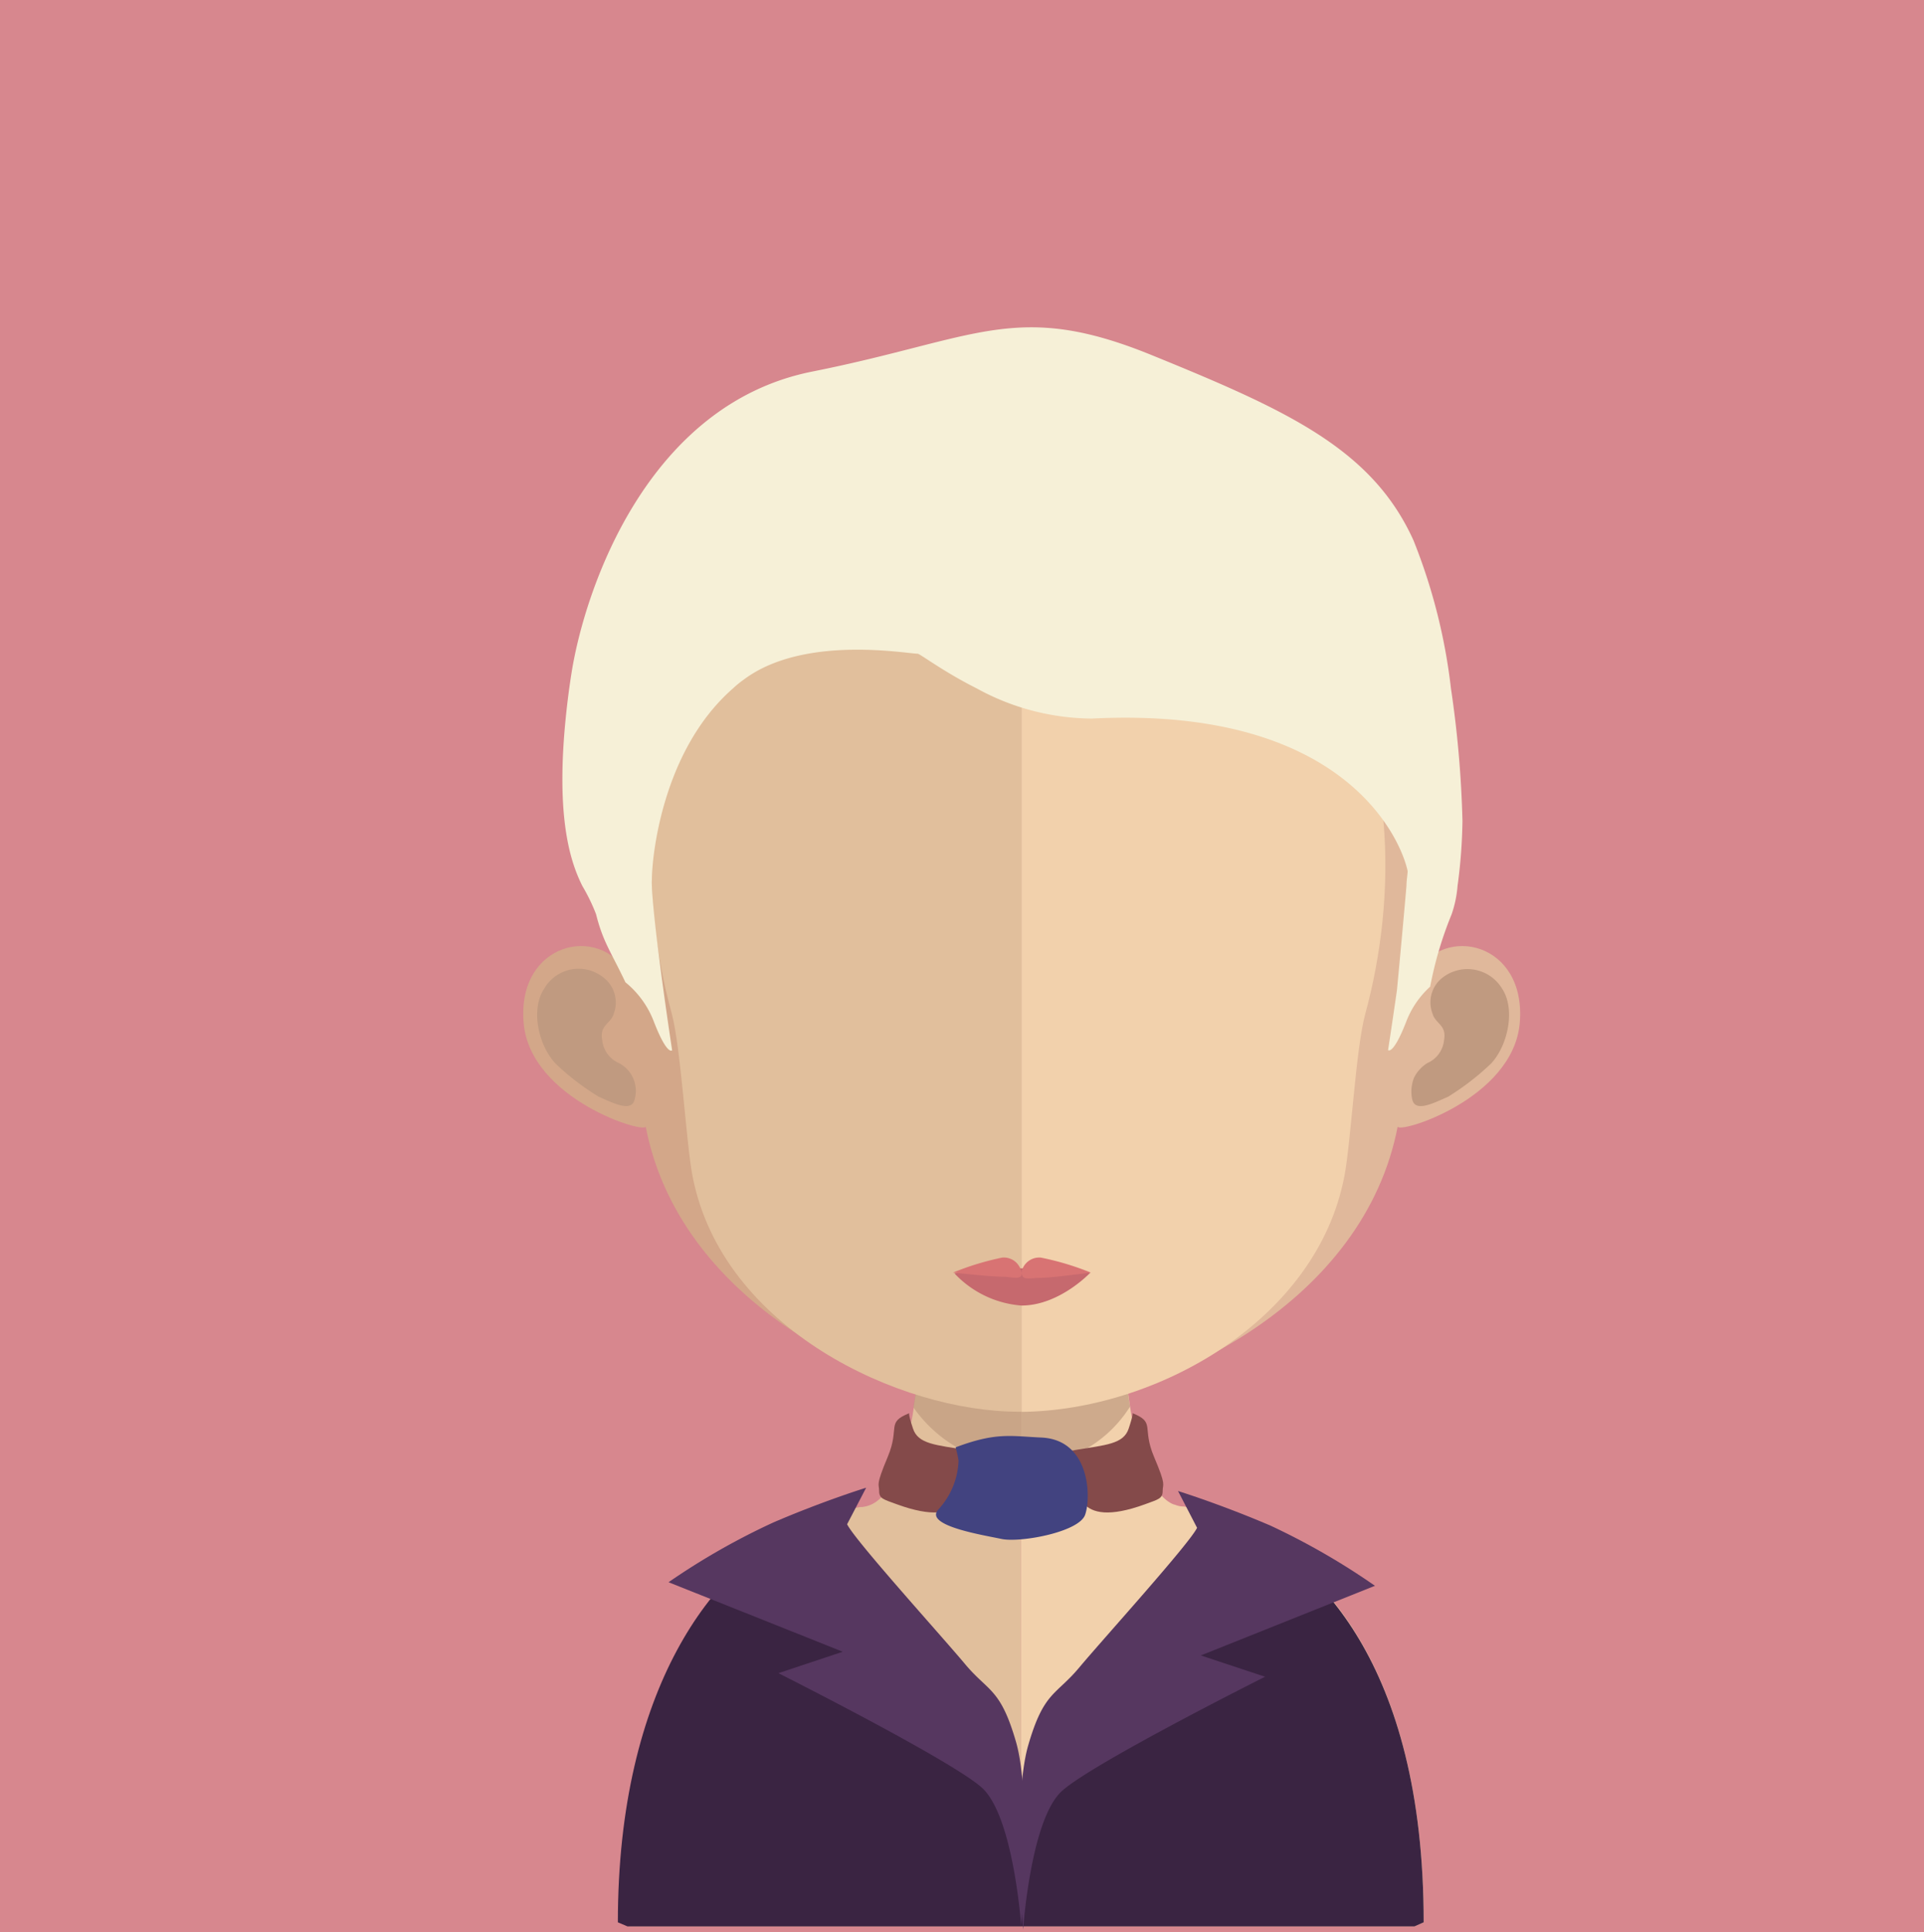 <svg xmlns="http://www.w3.org/2000/svg" viewBox="0 0 145.36 145.95"><defs><style>.cls-1{fill:#d7878e;}.cls-2{fill:#e1bf9c;}.cls-3{fill:#f2d1ac;}.cls-4,.cls-6{fill:#c09a80;}.cls-4{opacity:0.7;}.cls-5{fill:#d3a789;}.cls-7{fill:#e0b89b;}.cls-8{fill:#c6696e;}.cls-9{fill:#d87373;}.cls-10{fill:#f6f0d7;}.cls-11{fill:#844a4a;}.cls-12{fill:#424380;}.cls-13{fill:#3a2442;}.cls-14{fill:#563760;}</style></defs><title>Asset 184</title><g id="Layer_2" data-name="Layer 2"><g id="Layer_1-2" data-name="Layer 1"><rect class="cls-1" width="145.36" height="145.95"/><path class="cls-2" d="M77.14,91.1v54.42H47.55l-.72-.31c0-17.76,6.7-25.52,12-28.88a16.3,16.3,0,0,1,6.16-2.49h.15a2.7,2.7,0,0,0,.39-.08c1.5-.42,2.51-2.62,3.2-5.75.12-.56.23-1.12.31-1.72.17-1,.31-2.06.42-3.16.06-.66.12-1.32.18-2,.27-3.34.36-7,.36-10.42C70,90.7,73.93,91.1,77.14,91.1Z"/><path class="cls-3" d="M107.56,145.21l-.7.31H77.14V91.1h.07c3.21,0,7.22-.4,7.22-.4,0,3.43.08,7,.35,10.34.06.67.12,1.33.19,2,.12,1.14.25,2.22.41,3.23v0c.06.45.15.87.23,1.28.62,3,1.54,5.29,2.86,6a1.1,1.1,0,0,0,.31.12,1.7,1.7,0,0,0,.67.13,15.06,15.06,0,0,1,4.4,1.5C99.2,118,107.56,125.4,107.56,145.21Z"/><path class="cls-4" d="M85.37,106.26v0a9.53,9.53,0,0,1-8.2,4.46h0A10.33,10.33,0,0,1,69,106.3c.17-1,.31-2,.41-3.15.06-.66.13-1.33.19-2a32,32,0,0,0,7.47,1h.08a30.37,30.37,0,0,0,7.64-1.06c.06.67.13,1.33.18,2C85.08,104.17,85.2,105.24,85.37,106.26Z"/><path class="cls-5" d="M77.11,32.63c-30.88-.06-31.06,24.75-29.69,40.94-2.11-3.8-8.37-2.39-7.86,3.69.49,5.82,9.34,8.46,9.22,7.82,2.52,13.18,17.08,20.5,28.33,21.55h.24v-74Z"/><path class="cls-6" d="M41.11,74.69a3,3,0,0,1,4.52-.82,2.38,2.38,0,0,1,.74,2.7c-.22.78-1.09.84-.87,2a2.12,2.12,0,0,0,1.25,1.73,2.36,2.36,0,0,1,1.19,2.77c-.23,1-1.71.2-2.7-.22A19.16,19.16,0,0,1,42,80.37C40.68,79,40.07,76.25,41.11,74.69Z"/><path class="cls-7" d="M77.26,32.63c30.89-.06,31.06,24.75,29.69,40.94,2.12-3.8,8.38-2.39,7.87,3.69-.49,5.82-9.34,8.46-9.22,7.82-2.53,13.18-17.08,20.5-28.34,21.55H77v-74Z"/><path class="cls-6" d="M113.49,74.69a3.06,3.06,0,0,0-4.53-.82,2.36,2.36,0,0,0-.73,2.7c.22.78,1.08.84.87,2a2.11,2.11,0,0,1-1.26,1.73,2.76,2.76,0,0,0-1,1.09,2.82,2.82,0,0,0-.14,1.68c.24,1,1.71.2,2.7-.22a19.63,19.63,0,0,0,3.25-2.51C113.91,79,114.52,76.25,113.49,74.69Z"/><path class="cls-2" d="M77,39.65c-10.31,0-17.86,2.85-22.43,8.46C48.14,56,48.38,67.92,50.74,76.52c.71,2.63,1.08,9.7,1.58,12.31,2.23,11.62,15.73,17.81,24.63,17.81h.24v-67Z"/><path class="cls-3" d="M99.33,48.12c-4.54-5.57-12-8.42-22.14-8.47v67c10.15-.1,22.29-6.88,24.38-17.8.5-2.61.86-9.68,1.59-12.31C105.5,67.94,105.73,56,99.33,48.12Z"/><path class="cls-8" d="M82.38,96.13s-2.33,2.49-5.21,2.49a7.74,7.74,0,0,1-5.06-2.43,32.85,32.85,0,0,1,5.06-.38A42.71,42.71,0,0,1,82.38,96.13Z"/><path class="cls-9" d="M78.65,95a1.36,1.36,0,0,0-1.48,1.14A1.34,1.34,0,0,0,75.7,95,20.86,20.86,0,0,0,72,96.13s2.85.31,3.66.31,1.53.32,1.54-.29c0,.61.6.38,1.41.38s3.8-.4,3.8-.4A20.86,20.86,0,0,0,78.65,95Z"/><path class="cls-10" d="M110.49,62a39.58,39.58,0,0,1-.37,4.91,8.59,8.59,0,0,1-.45,2.16,28.34,28.34,0,0,0-1.62,5.46,6.93,6.93,0,0,0-1.81,2.65c-1,2.57-1.37,2.14-1.37,2.14s.31-2,.67-4.52c.2-2.1.49-5.21.72-7.89,0-.37.07-.74.09-1.1-.44-2.16-4.51-12.51-23.84-11.53A18.26,18.26,0,0,1,73.79,52c-2.53-1.27-4.29-2.62-4.46-2.62-.85,0-8.59-1.44-13.13,1.95a7.71,7.71,0,0,0-.82.67C50,56.7,49.25,64.81,49.25,66.43a4.44,4.44,0,0,0,0,.5c.14,3.34,1.53,12.41,1.53,12.41s-.37.43-1.37-2.14a7.07,7.07,0,0,0-2.16-3c-1.08-2.29-1.68-3-2.22-5.15A14.18,14.18,0,0,0,44,66.93c-1-2-2.22-5.79-1-14.89.06-.42.12-.84.19-1.27,1-6.23,5.68-20.21,18.17-22.7S76.76,22.65,87,26.82s16.66,7.08,19.79,14A43.28,43.28,0,0,1,109.62,52,81.32,81.32,0,0,1,110.49,62Z"/><path class="cls-11" d="M68.7,106.75c-1.78.71-.69,1.06-1.63,3.3s-.65,2-.65,2.58.33.63,1.33,1c5.48,2,5-1.41,5.4-2.09s2.27-1.61-.09-2-3.69-.45-4.08-1.62S68.7,106.75,68.7,106.75Z"/><path class="cls-11" d="M85.56,106.75c1.77.71.68,1.06,1.63,3.3s.65,2,.65,2.58-.33.63-1.33,1c-5.48,2-5.05-1.41-5.4-2.09s-2.28-1.61.08-2,3.69-.45,4.08-1.62S85.56,106.75,85.56,106.75Z"/><path class="cls-12" d="M72.2,109.33c3.07-1.16,4.19-.84,6.47-.74,3.69.16,3.78,4.53,3.31,5.84s-4.91,2.12-6.32,1.82-5.84-1-4.78-2.21a5.75,5.75,0,0,0,1.54-3.69C72.38,110,72.2,109.33,72.2,109.33Z"/><path class="cls-13" d="M107.56,145.21l-.7.31H47.41l-.73-.31c0-17.76,7.33-27.09,13.75-29.87,4.83,4.87,10.51,12.48,12,13.92,2.6,2.43,4.19,6.59,5.83,5.54s10.77-13.91,15.51-19.46C99.18,118,107.56,125.4,107.56,145.21Z"/><path class="cls-14" d="M64,115.14c.59,1.22,7.12,8.42,8.9,10.55s2.68,1.81,3.86,5.89.39,13.9.39,13.9-.58-8.35-3-10.47-15.34-8.62-15.34-8.62l4.86-1.62-13.16-5.25A52.44,52.44,0,0,1,58.44,115c3.79-1.63,7-2.62,7-2.62Z"/><path class="cls-14" d="M90.44,115.41c-.6,1.23-7.12,8.42-8.9,10.55s-2.68,1.81-3.86,5.89-.38,13.9-.38,13.9.56-8.34,2.94-10.47,15.34-8.62,15.34-8.62l-4.86-1.61,13.16-5.26A53,53,0,0,0,96,115.25c-3.8-1.63-7-2.62-7-2.62Z"/></g></g></svg>